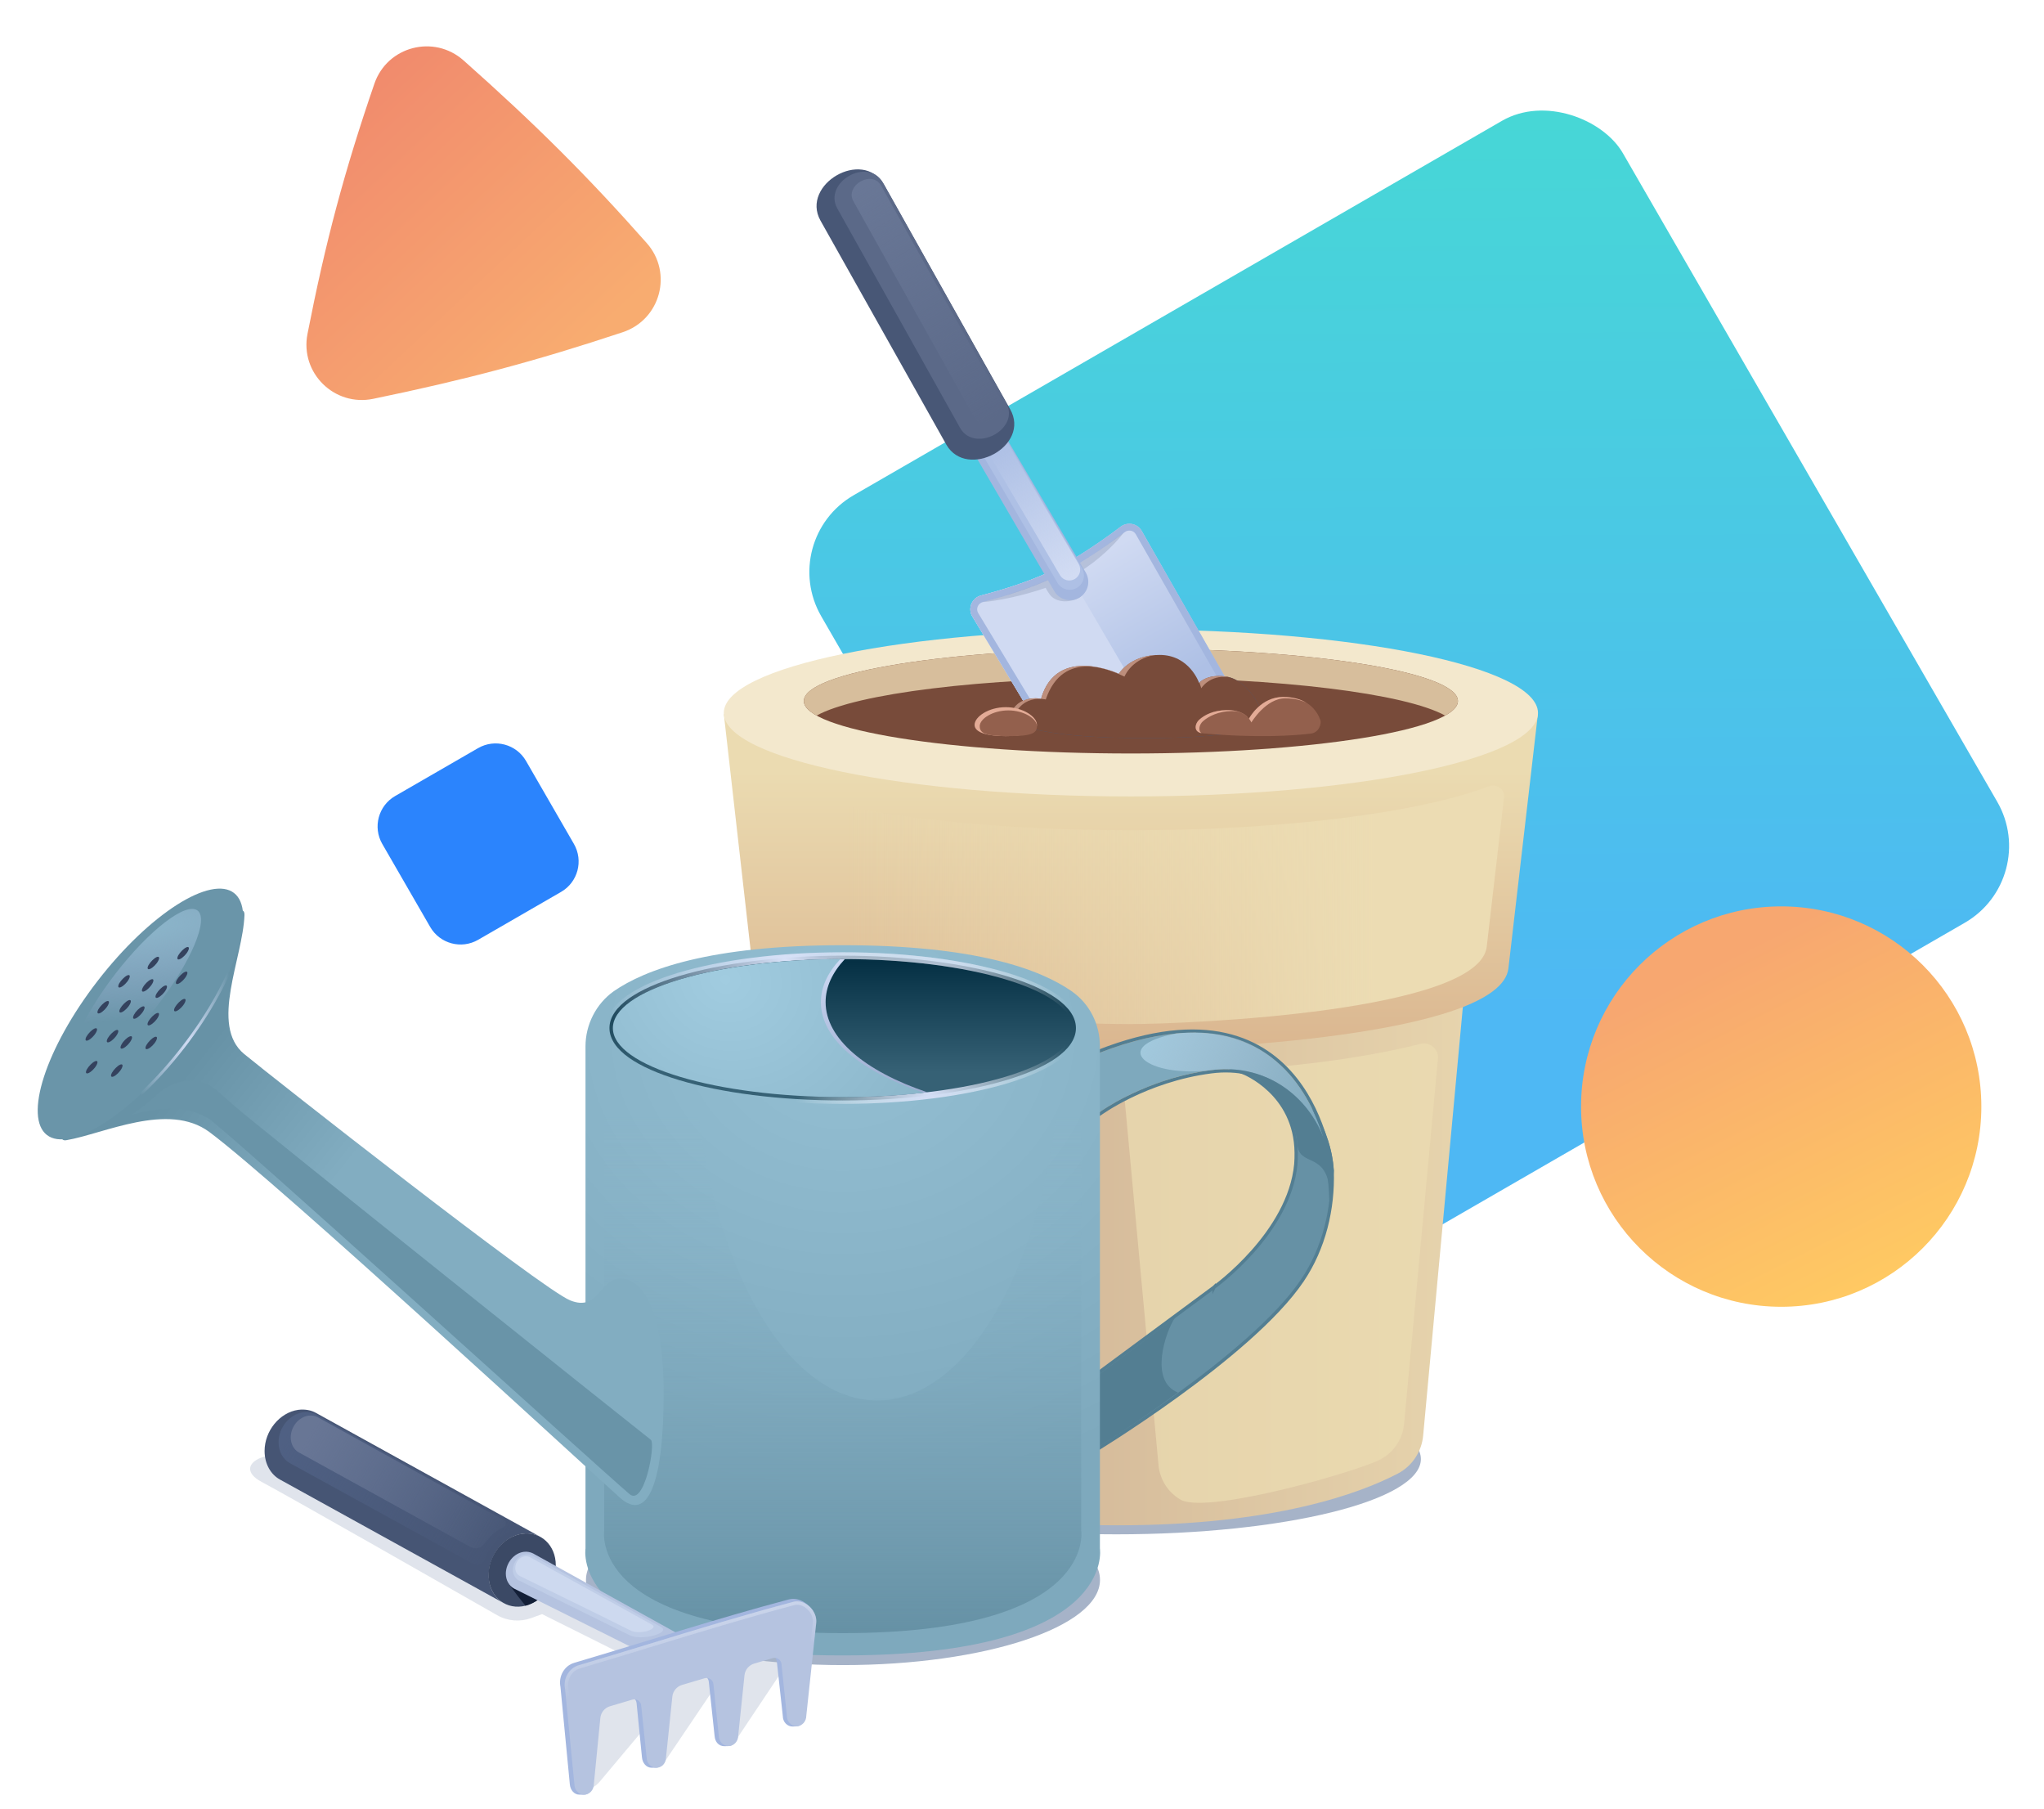 <svg width="600" height="531" viewBox="0 0 600 531" fill="none" xmlns="http://www.w3.org/2000/svg">
<rect x="228.068" y="158.334" width="271.737" height="271.737" rx="26" transform="rotate(-30 228.068 158.334)" fill="url(#paint0_linear)"/>
<path d="M112.221 247.684C109.376 242.755 111.065 236.452 115.993 233.606L140.338 219.551C145.267 216.705 151.57 218.394 154.415 223.323L168.471 247.668C171.316 252.597 169.628 258.899 164.699 261.745L140.354 275.8C135.425 278.646 129.123 276.957 126.277 272.028L112.221 247.684Z" fill="#2B84FD"/>
<path d="M136.087 17.743C127.388 10.022 113.68 13.57 109.898 24.569C101.108 50.136 95.557 70.927 90.262 97.989C88.024 109.429 98.139 119.396 109.555 117.041C136.51 111.481 157.281 105.977 182.809 97.488C193.882 93.806 197.586 80.083 189.853 71.344C172.372 51.59 157.125 36.414 136.087 17.743Z" fill="url(#paint1_linear)"/>
<circle cx="522.858" cy="324.743" r="58.751" fill="url(#paint2_linear)"/>
<g style="mix-blend-mode:multiply">
<g style="mix-blend-mode:multiply" filter="url(#filter0_f)">
<path d="M327.691 450.272C377.065 450.272 417.09 440.381 417.09 428.179C417.09 415.978 377.065 406.087 327.691 406.087C278.317 406.087 238.292 415.978 238.292 428.179C238.292 440.381 278.317 450.272 327.691 450.272Z" fill="#A6B3C8"/>
</g>
<g style="mix-blend-mode:multiply" filter="url(#filter1_f)">
<path d="M247.451 488.648C289.117 488.648 322.895 477.455 322.895 463.648C322.895 449.841 289.117 438.649 247.451 438.649C205.784 438.649 172.007 449.841 172.007 463.648C172.007 477.455 205.784 488.648 247.451 488.648Z" fill="#A6B3C8"/>
</g>
<g opacity="0.35" filter="url(#filter2_f)">
<path d="M194.817 500.48L176.05 522.849C174.636 524.536 172.547 525.51 170.346 525.51L171.682 491.854L186.418 487.313L159.127 473.69L155.959 474.842C152.645 476.047 148.997 475.75 145.934 474.002C130.832 465.385 84.811 439.15 76.742 434.854C67.062 429.7 80.286 422.662 94.303 430.392C108.319 438.121 200.282 483.539 200.282 483.539L234.284 473.318L234.086 483.64L215.765 511.065L215.663 486.575L194.817 517.44V500.48Z" fill="#A6B3C8"/>
</g>
</g>
<path d="M238.163 421.224C238.563 426.024 241.363 430.224 245.563 432.424C256.463 438.124 281.563 447.624 327.963 447.624C374.363 447.624 399.463 438.124 410.363 432.424C414.563 430.224 417.363 425.924 417.763 421.224L430.463 284.124H225.463L238.163 421.224Z" fill="url(#paint3_linear)"/>
<path d="M442.788 284.153C440.514 304.18 351.487 308.099 331.963 308.099C316.377 308.099 223.861 305.724 220.969 284.348L212.474 209.562L451.459 209.39L442.788 284.153Z" fill="url(#paint4_linear)"/>
<path opacity="0.72" d="M333.864 315.055C331.491 315.059 329.62 317.09 329.839 319.453L340.064 429.842C340.439 434.343 343.065 438.281 347.003 440.344C356.297 444.046 399.141 431.579 405.228 428.277C409.167 426.214 411.792 422.182 412.167 417.775L422.089 310.67C422.35 307.854 419.682 305.655 416.94 306.351C390.588 313.04 355.967 315.022 333.864 315.055Z" fill="#ECDCB2"/>
<path d="M331.963 233.724C397.961 233.724 451.463 222.755 451.463 209.224C451.463 195.693 397.961 184.724 331.963 184.724C265.965 184.724 212.463 195.693 212.463 209.224C212.463 222.755 265.965 233.724 331.963 233.724Z" fill="#F3E8CD"/>
<path d="M441.501 234.017C441.775 231.652 439.301 229.868 437.078 230.72C416.995 238.42 377.398 243.658 331.834 243.658C285.334 243.658 245.049 238.203 225.377 230.243C223.125 229.332 220.529 231.13 220.803 233.544L225.852 277.99C228.597 298.282 316.422 300.537 331.217 300.537C349.751 300.537 434.264 296.816 436.423 277.805L441.501 234.017Z" fill="url(#paint5_linear)"/>
<path d="M331.963 221.124C384.983 221.124 427.964 214.229 427.964 205.724C427.964 197.219 384.983 190.324 331.963 190.324C278.943 190.324 235.962 197.219 235.962 205.724C235.962 214.229 278.943 221.124 331.963 221.124Z" fill="#784B3A"/>
<path fill-rule="evenodd" clip-rule="evenodd" d="M239.711 210C251.264 203.576 288.193 198.877 331.963 198.877C375.734 198.877 412.662 203.576 424.215 210C426.656 208.643 427.964 207.208 427.964 205.724C427.964 197.219 384.983 190.324 331.963 190.324C278.943 190.324 235.962 197.219 235.962 205.724C235.962 207.208 237.27 208.643 239.711 210Z" fill="#D7BE9C"/>
<path d="M371.057 210.211C371.057 210.211 367.254 199.471 359.648 198.51C354.09 197.799 352 200.432 352 200.432C352 200.432 349.2 192.199 340.424 192.199C331.648 192.199 328.43 197.758 328.43 197.758C328.43 197.758 310.167 189.107 305.612 205.071C305.612 205.071 298.298 203.483 296.292 211.005C296.292 211.005 300.597 216.814 337.666 216.605C374.693 216.438 371.057 210.211 371.057 210.211Z" fill="#485776"/>
<path d="M356.852 204.837C359.631 204.418 361.123 201.34 359.73 198.899L335.122 155.764C333.879 153.585 330.941 153.053 328.947 154.574C325.437 157.251 319.708 161.363 312.714 165.426C304.962 169.929 294.365 173.1 287.995 174.748C285.321 175.44 283.983 178.54 285.411 180.906L303.221 210.42C304.056 211.805 305.643 212.55 307.241 212.309L356.852 204.837Z" fill="url(#paint6_linear)"/>
<path fill-rule="evenodd" clip-rule="evenodd" d="M312.242 165.697C315.409 171.088 330.346 196.658 336.855 207.849L307.241 212.309C305.643 212.55 304.056 211.805 303.221 210.42L285.411 180.906C283.984 178.54 285.321 175.44 287.996 174.748C294.237 173.133 304.537 170.056 312.242 165.697Z" fill="#D0DAF2"/>
<path fill-rule="evenodd" clip-rule="evenodd" d="M357.993 199.89L333.384 156.755C332.768 155.674 331.236 155.343 330.16 156.164C326.605 158.876 320.805 163.039 313.718 167.156C305.714 171.805 294.889 175.03 288.496 176.684C287.059 177.056 286.418 178.703 287.123 179.872L304.933 209.387C305.351 210.079 306.144 210.452 306.943 210.331L356.554 202.859C357.943 202.65 358.689 201.111 357.993 199.89ZM359.73 198.899C361.123 201.34 359.631 204.418 356.852 204.837L307.241 212.309C305.643 212.55 304.056 211.805 303.221 210.42L285.411 180.906C283.983 178.54 285.321 175.44 287.995 174.748C294.365 173.1 304.962 169.929 312.714 165.426C319.708 161.363 325.437 157.251 328.947 154.574C330.941 153.053 333.879 153.585 335.122 155.764L359.73 198.899Z" fill="#A3B6DF"/>
<path opacity="0.19" d="M312.41 167.854C306.267 171.232 296.885 174.458 288.498 176.697C292.635 176.358 300.131 174.897 306.939 172.511C307.308 173.214 307.659 173.788 308.102 174.411C309.627 176.557 313.006 177.039 316.071 175.765C319.136 174.491 318.472 171.299 317.815 170.028C317.744 169.891 317.664 169.735 317.578 169.566C317.331 169.085 317.031 168.499 316.73 167.944C322.728 164.257 327.336 159.604 329.809 156.384C329.566 156.563 329.31 156.753 329.042 156.952C323.865 160.793 318.553 164.475 312.41 167.854Z" fill="#485776"/>
<path d="M284.565 130.755C285.485 132.289 302.675 161.768 309.485 173.484C310.986 176.078 314.36 176.924 316.946 175.323C319.432 173.729 320.194 170.562 318.692 167.969L292.439 123.535L284.565 130.755Z" fill="#A3B6DF"/>
<path d="M287.191 131.359C287.907 132.555 305.1 161.893 310.405 171.021C311.575 173.042 314.203 173.701 316.218 172.453C318.155 171.212 318.748 168.744 317.578 166.724L294.163 126.973L287.191 131.359Z" fill="#AEC0E5"/>
<path d="M289.318 131.628C289.866 132.543 307.067 161.787 311.13 168.777C312.026 170.324 314.039 170.829 315.581 169.874C317.065 168.923 317.519 167.034 316.623 165.486L294.016 127.32L289.318 131.628Z" fill="url(#paint7_linear)"/>
<path d="M277.831 130.566L240.818 64.688C235.006 54.158 253.19 43.441 259.47 54.14L296.484 120.018C302.727 130.868 283.895 140.897 277.831 130.566Z" fill="#485776"/>
<path d="M281.873 125.658L245.771 61.149C241.596 53.584 254.659 45.885 259.17 53.571L295.273 118.081C299.758 125.875 286.23 133.08 281.873 125.658Z" fill="#5B6988"/>
<path d="M286.247 122.94L250.494 59.038C247.961 54.448 255.888 49.776 258.626 54.44L294.378 118.341C297.1 123.071 288.891 127.443 286.247 122.94Z" fill="url(#paint8_linear)"/>
<path d="M371.057 210.211C371.057 210.211 367.254 199.471 359.648 198.51C354.09 197.799 352 200.432 352 200.432C352 200.432 349.2 192.199 340.424 192.199C331.648 192.199 328.43 197.758 328.43 197.758C328.43 197.758 310.167 189.107 305.612 205.071C305.612 205.071 298.298 203.483 296.292 211.005C296.292 211.005 300.597 216.814 337.666 216.605C374.693 216.438 371.057 210.211 371.057 210.211Z" fill="#784B3A"/>
<path fill-rule="evenodd" clip-rule="evenodd" d="M360.962 198.767C360.53 198.642 360.085 198.548 359.625 198.49C354.733 197.865 352.528 199.829 352.07 200.309C352.467 201.306 352.616 201.982 352.616 201.982C352.616 201.982 355.012 197.997 360.57 198.708C360.702 198.725 360.833 198.744 360.962 198.767ZM339.484 192.2C335.382 192.597 331.718 195.029 330.072 198.559C330.01 198.53 329.941 198.498 329.868 198.463C326.48 196.866 312.157 190.116 306.974 205.272C306.974 205.272 299.008 203.218 297.029 212.431C296.376 211.9 296.213 211.398 296.27 210.986C297.824 203.487 305.589 205.051 305.589 205.051C310.145 189.087 328.407 197.738 328.407 197.738C328.407 197.738 331.4 192.569 339.484 192.2Z" fill="#BD8E7C"/>
<path d="M353.133 215.206C350.126 214.946 350.757 212.311 352.019 211.198C353.615 209.787 356.176 208.414 360.148 208.377C365.233 208.339 366.607 210.901 366.607 210.901C366.607 210.901 369.947 204.516 376.628 204.516C383.904 204.516 386.613 208.636 387.578 211.309C387.987 212.422 387.133 215.021 384.794 215.281C380.043 215.874 368.834 216.654 353.133 215.206Z" fill="#93604D"/>
<path fill-rule="evenodd" clip-rule="evenodd" d="M352.686 215.164C350.195 214.69 350.824 212.27 352.019 211.215C353.615 209.805 356.177 208.432 360.148 208.394C364.248 208.365 365.935 210.024 366.435 210.668C365.598 209.733 364.095 208.657 361.619 208.666C357.647 208.703 354.706 210.256 353.11 211.667C352.139 212.523 351.542 214.28 352.686 215.164ZM366.623 210.888C366.882 210.413 370.217 204.534 376.629 204.534C379.644 204.534 381.875 205.242 383.522 206.261C381.958 205.458 379.937 204.929 377.329 204.929C371.581 204.888 367.327 212.014 367.327 212.014C367.327 212.014 367.125 211.507 366.623 210.888Z" fill="#E3AB96"/>
<path d="M304.387 212.723C304.387 215.105 300.289 216.031 295.234 216.031C290.179 216.031 286.081 215.105 286.081 212.723C286.081 210.34 290.179 207.532 295.234 207.532C300.289 207.532 304.387 210.34 304.387 212.723Z" fill="#E3AB96"/>
<path d="M304.387 213.1C304.387 215.221 302.73 216.031 295.988 216.031C289.369 216.031 287.588 215.221 287.588 213.1C287.588 210.979 291.349 208.479 295.988 208.479C300.627 208.479 304.387 210.979 304.387 213.1Z" fill="#93604D"/>
<path d="M365.169 314.357L365.232 313.876L361.167 313.337L364.994 314.809L364.994 314.809L364.995 314.809L364.996 314.81L365.002 314.812L365.032 314.824C365.059 314.835 365.101 314.852 365.155 314.875C365.264 314.921 365.427 314.992 365.634 315.089C366.05 315.283 366.648 315.581 367.368 315.994C368.808 316.822 370.731 318.109 372.659 319.945C376.51 323.613 380.385 329.469 380.484 338.259C380.484 339.351 380.483 340.423 380.385 341.59C379.449 351.737 373.48 360.765 367.693 367.286C364.805 370.54 361.975 373.156 359.868 374.958C358.814 375.858 357.942 376.555 357.334 377.026C357.03 377.261 356.792 377.44 356.631 377.559C356.55 377.619 356.489 377.664 356.448 377.694L356.401 377.727L356.39 377.735L356.388 377.737L356.387 377.738L356.387 377.737L356.38 377.743L319.88 404.743L319.684 404.888V405.132V425.932V426.792L320.419 426.348L320.169 425.932C320.419 426.348 320.42 426.348 320.42 426.347L320.422 426.346L320.428 426.342L320.454 426.327L320.555 426.265C320.645 426.211 320.777 426.13 320.95 426.024C321.297 425.811 321.807 425.497 322.461 425.089C323.77 424.273 325.655 423.083 327.964 421.586C332.581 418.592 338.895 414.369 345.678 409.45C359.226 399.627 374.717 386.983 382.271 375.804L382.271 375.804C388.7 366.284 391.413 354.707 391.053 343.641L391.053 343.63L391.052 343.62C390.04 330.352 383.595 322.899 377.387 318.777C374.29 316.721 371.259 315.498 369.002 314.788C367.873 314.432 366.935 314.205 366.278 314.066C365.95 313.997 365.691 313.95 365.513 313.92C365.424 313.904 365.355 313.894 365.308 313.887L365.254 313.879L365.239 313.877L365.234 313.876L365.233 313.876C365.233 313.876 365.232 313.876 365.169 314.357Z" fill="#6691A5" stroke="#537E92" stroke-width="0.97" stroke-miterlimit="10"/>
<path d="M365.375 314.396C377.243 320.35 380.305 330.141 380.874 336.082C381.442 342.024 388.357 338.495 390.02 347.272C391.457 332.144 379.663 317.515 365.375 314.396Z" fill="#537E92"/>
<path d="M344.867 386.761L320.169 405.133V425.933C320.169 425.933 329.352 420.713 345.784 408.663C337.157 405.24 342.224 390.657 344.867 386.761Z" fill="#537E92"/>
<path d="M322.569 326.532C322.569 326.532 336.069 316.532 355.569 314.032C375.069 311.532 389.569 326.532 390.569 343.532C390.569 343.532 385.069 284.532 322.569 309.032V326.532Z" fill="#7EA9BD"/>
<path fill-rule="evenodd" clip-rule="evenodd" d="M322.132 327.399C321.805 327.234 321.599 326.899 321.599 326.532V309.032C321.599 308.633 321.843 308.275 322.215 308.129C337.963 301.956 350.228 301.001 359.773 303.141C369.332 305.283 376.062 310.507 380.769 316.495C385.23 322.17 387.877 328.532 389.428 333.628C390.613 336.757 391.337 340.079 391.537 343.475C391.568 344.004 390.733 352.219 390.205 352.259C389.97 346.381 389.443 340.631 387.801 334.967C387.728 334.714 387.652 334.458 387.573 334.199C382.914 322.028 370.853 313.051 355.692 314.995C346.073 316.228 337.925 319.313 332.179 322.093C329.307 323.483 327.04 324.794 325.495 325.755C324.723 326.235 324.131 326.628 323.734 326.899C323.536 327.034 323.387 327.139 323.288 327.21C323.239 327.245 323.202 327.271 323.178 327.288L323.153 327.307L323.147 327.311L323.146 327.312C322.851 327.53 322.459 327.564 322.132 327.399ZM323.539 325.86C322.902 326.286 322.569 326.532 322.569 326.532V309.032C361.913 293.61 378.669 311.276 385.685 326.483C386.888 329.092 387.805 331.628 388.5 333.913C387.561 331.448 386.328 329.108 384.833 326.954C378.704 318.121 368.183 312.415 355.569 314.032C339.132 316.14 326.958 323.576 323.539 325.86Z" fill="#537E92"/>
<path d="M355.569 314.032C375.069 311.532 389.569 326.532 390.569 343.532C390.569 343.532 386 299.126 345.325 303.285C325.156 307.158 336.871 316.429 355.569 314.032Z" fill="url(#paint9_linear)"/>
<path d="M171.869 307.087C171.869 300.687 174.969 294.587 180.169 290.887C189.269 284.587 208.269 277.387 247.369 277.387C286.469 277.387 305.369 284.487 314.569 290.887C319.869 294.587 322.869 300.587 322.869 307.087V454.415C322.869 454.415 328.069 485.815 247.369 485.815C166.669 485.815 171.869 454.415 171.869 454.415L171.869 307.087Z" fill="url(#paint10_radial)"/>
<path fill-rule="evenodd" clip-rule="evenodd" d="M257.526 410.989C287.506 410.989 311.809 360.961 311.809 299.247C311.809 298.291 311.803 297.338 311.792 296.388C315.385 299.928 317.378 304.859 317.378 310.133L317.378 449.169C317.378 449.169 322.2 479.266 247.369 479.266C172.537 479.266 177.359 449.169 177.359 449.169L177.359 310.133C177.359 303.998 180.234 298.152 185.055 294.605C188.959 291.812 194.827 288.834 203.595 286.44C203.362 290.643 203.243 294.916 203.243 299.247C203.243 360.961 227.546 410.989 257.526 410.989Z" fill="url(#paint11_linear)"/>
<path d="M247.369 322.953C266.068 322.953 283.035 320.68 295.361 316.981C301.517 315.133 306.572 312.913 310.11 310.403C313.622 307.911 315.833 304.986 315.833 301.706C315.833 298.426 313.622 295.502 310.11 293.01C306.572 290.499 301.517 288.279 295.361 286.432C283.035 282.733 266.068 280.459 247.369 280.459C228.669 280.459 211.702 282.733 199.377 286.432C193.22 288.279 188.165 290.499 184.627 293.01C181.115 295.502 178.904 298.426 178.904 301.706C178.904 304.986 181.115 307.911 184.627 310.403C188.165 312.913 193.22 315.133 199.377 316.981C211.702 320.68 228.669 322.953 247.369 322.953Z" fill="url(#paint12_linear)"/>
<path d="M247.369 322.953C266.068 322.953 283.035 320.68 295.361 316.981C301.517 315.133 306.572 312.913 310.11 310.403C313.622 307.911 315.833 304.986 315.833 301.706C315.833 298.426 313.622 295.502 310.11 293.01C306.572 290.499 301.517 288.279 295.361 286.432C283.035 282.733 266.068 280.459 247.369 280.459C228.669 280.459 211.702 282.733 199.377 286.432C193.22 288.279 188.165 290.499 184.627 293.01C181.115 295.502 178.904 298.426 178.904 301.706C178.904 304.986 181.115 307.911 184.627 310.403C188.165 312.913 193.22 315.133 199.377 316.981C211.702 320.68 228.669 322.953 247.369 322.953Z" stroke="url(#paint13_radial)" stroke-width="2" stroke-miterlimit="10"/>
<path d="M247.369 322.953C266.068 322.953 283.035 320.68 295.361 316.981C301.517 315.133 306.572 312.913 310.11 310.403C313.622 307.911 315.833 304.986 315.833 301.706C315.833 298.426 313.622 295.502 310.11 293.01C306.572 290.499 301.517 288.279 295.361 286.432C283.035 282.733 266.068 280.459 247.369 280.459C228.669 280.459 211.702 282.733 199.377 286.432C193.22 288.279 188.165 290.499 184.627 293.01C181.115 295.502 178.904 298.426 178.904 301.706C178.904 304.986 181.115 307.911 184.627 310.403C188.165 312.913 193.22 315.133 199.377 316.981C211.702 320.68 228.669 322.953 247.369 322.953Z" stroke="url(#paint14_radial)" stroke-width="2" stroke-miterlimit="10"/>
<path d="M248.009 281.46C244.361 285.354 242.351 289.614 242.351 294.078C242.351 304.844 254.041 314.423 272.202 320.545C264.889 321.376 256.965 321.831 248.69 321.831C211.805 321.831 181.904 312.793 181.904 301.645C181.904 290.565 211.438 281.57 248.009 281.46Z" fill="url(#paint15_linear)"/>
<path fill-rule="evenodd" clip-rule="evenodd" d="M246.681 281.46C242.996 285.366 240.966 289.639 240.966 294.116C240.966 304.915 252.774 314.522 271.12 320.663C263.732 321.497 255.728 321.953 247.369 321.953C210.109 321.953 179.904 312.888 179.904 301.706C179.904 290.593 209.738 281.571 246.681 281.46Z" fill="url(#paint16_radial)"/>
<path d="M182.069 375.215C176.031 375.215 175.769 385.015 167.369 381.615C159.069 378.315 80.069 316.215 71.669 309.315C61.458 300.832 71.314 281.232 71.757 268.532C72.2 255.831 8.428 336.45 19.404 334.619C30.38 332.788 49.369 323.215 61.469 332.215C81.869 347.415 173.589 432.044 181.969 439.515C190.348 446.986 194.81 434.654 194.81 408.912C194.81 383.17 188.106 375.215 182.069 375.215Z" fill="url(#paint17_linear)"/>
<path d="M68.695 262.065C70.343 263.34 71.239 265.515 71.376 268.457C71.513 271.396 70.887 275.042 69.555 279.16C66.89 287.393 61.432 297.426 53.8 307.293C46.168 317.161 37.83 324.966 30.53 329.614C26.879 331.94 23.508 333.462 20.629 334.068C17.748 334.675 15.417 334.355 13.768 333.08C12.12 331.805 11.224 329.629 11.087 326.688C10.95 323.749 11.576 320.103 12.908 315.985C15.572 307.751 21.031 297.719 28.663 287.851C36.295 277.984 44.633 270.178 51.932 265.53C55.583 263.205 58.955 261.683 61.834 261.076C64.715 260.47 67.046 260.79 68.695 262.065Z" fill="#6A95A9" stroke="url(#paint18_radial)" stroke-width="0.822" stroke-miterlimit="10"/>
<path d="M46.137 295.17C56.059 282.341 61.367 269.825 57.992 267.214C54.616 264.603 43.836 272.887 33.914 285.716C23.991 298.545 18.683 311.061 22.059 313.672C25.434 316.282 36.214 307.999 46.137 295.17Z" fill="url(#paint19_radial)"/>
<path d="M44.268 287.464C45.065 287.115 45.264 287.614 44.766 288.56C44.268 289.506 43.222 290.552 42.425 290.901C41.628 291.249 41.429 290.751 41.927 289.805C42.425 288.859 43.471 287.813 44.268 287.464Z" fill="#34425E"/>
<path d="M48.253 289.307C49.05 288.958 49.249 289.456 48.751 290.403C48.253 291.349 47.207 292.395 46.41 292.744C45.613 293.092 45.414 292.594 45.912 291.648C46.459 290.701 47.505 289.656 48.253 289.307Z" fill="#34425E"/>
<path d="M33.958 302.356C34.755 302.007 34.954 302.506 34.456 303.452C33.958 304.398 32.912 305.444 32.115 305.793C31.318 306.141 31.119 305.643 31.617 304.697C32.165 303.751 33.211 302.705 33.958 302.356Z" fill="#34425E"/>
<path d="M27.843 311.466C28.64 311.118 28.839 311.616 28.341 312.562C27.843 313.508 26.797 314.554 26 314.903C25.203 315.251 25.004 314.753 25.502 313.807C26.05 312.861 27.096 311.815 27.843 311.466Z" fill="#34425E"/>
<path d="M27.718 301.857C28.515 301.508 28.714 302.006 28.216 302.953C27.718 303.899 26.672 304.945 25.875 305.294C25.078 305.642 24.879 305.144 25.377 304.198C25.925 303.251 26.971 302.206 27.718 301.857Z" fill="#34425E"/>
<path d="M37.328 286.257C38.125 285.909 38.324 286.407 37.826 287.353C37.328 288.299 36.282 289.345 35.485 289.694C34.688 290.043 34.489 289.545 34.987 288.598C35.535 287.652 36.581 286.606 37.328 286.257Z" fill="#34425E"/>
<path d="M54.242 285.241C55.039 284.892 55.239 285.39 54.741 286.336C54.242 287.283 53.197 288.329 52.4 288.677C51.603 289.026 51.404 288.528 51.902 287.581C52.45 286.635 53.495 285.589 54.242 285.241Z" fill="#34425E"/>
<path d="M31.212 293.87C32.009 293.521 32.209 294.019 31.711 294.966C31.212 295.912 30.167 296.958 29.37 297.307C28.573 297.655 28.374 297.157 28.872 296.211C29.419 295.265 30.465 294.219 31.212 293.87Z" fill="#34425E"/>
<path d="M45.939 280.891C46.736 280.543 46.935 281.041 46.437 281.987C45.939 282.933 44.893 283.979 44.096 284.328C43.299 284.676 43.1 284.178 43.598 283.232C44.146 282.286 45.191 281.24 45.939 280.891Z" fill="#34425E"/>
<path d="M54.674 278.021C55.471 277.672 55.67 278.17 55.172 279.117C54.674 280.063 53.628 281.109 52.831 281.458C52.035 281.806 51.835 281.308 52.333 280.362C52.881 279.415 53.927 278.37 54.674 278.021Z" fill="#34425E"/>
<path d="M53.709 293.248C54.506 292.9 54.705 293.398 54.207 294.344C53.709 295.291 52.663 296.336 51.866 296.685C51.069 297.034 50.87 296.536 51.368 295.589C51.916 294.643 52.962 293.597 53.709 293.248Z" fill="#34425E"/>
<path d="M45.314 304.353C46.111 304.004 46.31 304.502 45.812 305.449C45.314 306.395 44.268 307.441 43.471 307.79C42.675 308.138 42.475 307.64 42.973 306.694C43.521 305.748 44.567 304.702 45.314 304.353Z" fill="#34425E"/>
<path d="M35.206 312.465C36.003 312.116 36.202 312.614 35.704 313.56C35.206 314.507 34.16 315.553 33.363 315.901C32.566 316.25 32.367 315.752 32.865 314.806C33.413 313.859 34.459 312.813 35.206 312.465Z" fill="#34425E"/>
<path d="M37.992 304.199C38.789 303.85 38.989 304.348 38.491 305.295C37.992 306.241 36.947 307.287 36.15 307.636C35.353 307.984 35.154 307.486 35.652 306.54C36.15 305.593 37.196 304.548 37.992 304.199Z" fill="#34425E"/>
<path d="M37.644 293.59C38.441 293.242 38.64 293.74 38.142 294.686C37.644 295.632 36.598 296.678 35.801 297.027C35.004 297.376 34.805 296.877 35.303 295.931C35.851 294.985 36.897 293.939 37.644 293.59Z" fill="#34425E"/>
<path d="M45.912 297.376C46.709 297.027 46.908 297.525 46.41 298.471C45.912 299.418 44.866 300.464 44.069 300.812C43.272 301.161 43.073 300.663 43.571 299.716C44.119 298.77 45.165 297.724 45.912 297.376Z" fill="#34425E"/>
<path d="M41.678 295.433C42.475 295.084 42.674 295.583 42.176 296.529C41.678 297.475 40.632 298.521 39.835 298.87C39.038 299.218 38.839 298.72 39.337 297.774C39.835 296.828 40.881 295.782 41.678 295.433Z" fill="#34425E"/>
<path d="M60.946 328.064C64.983 330.153 175.527 430.603 184.715 438.399C189.17 442.437 192.512 423.641 191.05 422.528C188.214 420.367 75.703 330.57 69.02 324.723C67.315 323.23 65.49 321.625 63.7 320.048C58.542 315.502 50.996 316.598 45.997 321.319C44.092 323.119 41.824 324.944 38.739 327.09C51.548 323.748 56.908 325.976 60.946 328.064Z" fill="#6994A8"/>
<path d="M92.815 414.677C91.323 413.813 89.518 413.5 87.556 413.735C82.062 414.52 77.667 419.935 77.667 425.822C77.667 429.589 79.472 432.728 82.219 434.22L148.022 470.551C145.275 469.06 143.392 465.999 143.47 462.153C143.47 456.267 147.937 450.885 153.352 450.101C155.314 449.865 157.236 450.215 158.728 451.078L92.815 414.677Z" fill="#465574"/>
<path d="M153.275 450.099C158.76 449.315 163.148 453.468 163.148 459.345C163.148 465.222 158.682 470.629 153.275 471.413C147.79 472.196 143.402 468.043 143.402 462.166C143.402 456.289 147.79 450.883 153.275 450.099Z" fill="#3B4965"/>
<path d="M154.242 471.222C154.242 471.222 150.153 466.169 149.211 464.521C148.27 462.872 156.513 468.674 158.229 469.249C157.321 469.961 155.991 470.775 154.242 471.222Z" fill="#131F37"/>
<path d="M88.973 414.459C90.402 414.287 91.716 414.516 92.802 415.144L151.736 447.702C152.211 447.964 151.979 448.887 151.447 448.99C147.524 449.751 143.88 453.17 142.287 457.638C141.819 458.953 140.287 459.716 139.064 459.044L85.087 429.374C83.087 428.289 81.772 426.003 81.772 423.26C81.772 418.973 84.972 415.03 88.973 414.459Z" fill="url(#paint20_linear)"/>
<path d="M90.554 415.447C91.589 415.323 92.54 415.489 93.326 415.944L148.03 446.218C148.808 446.649 148.682 447.825 147.863 448.176C145.511 449.182 144.122 450.551 142.004 453.227C141.083 454.391 139.46 454.741 138.16 454.024L87.741 426.246C86.293 425.46 85.341 423.805 85.341 421.819C85.341 418.716 87.658 415.861 90.554 415.447Z" fill="url(#paint21_linear)"/>
<path d="M156.495 455.885C155.687 455.48 154.744 455.278 153.733 455.413C150.836 455.817 148.545 458.647 148.478 461.746C148.478 463.767 149.421 465.384 150.903 466.193L200.129 490.747C198.984 490.141 198.175 488.794 198.175 487.244C198.175 484.751 200.062 482.461 202.352 482.124C203.161 481.989 203.902 482.124 204.576 482.528L156.495 455.885Z" fill="#B5C3E0"/>
<path d="M156.208 456.503C155.637 456.217 154.971 456.075 154.257 456.17C152.211 456.455 150.593 458.454 150.546 460.643C150.546 462.07 151.212 463.212 152.259 463.783L184.86 479.902C188.338 481.567 196.835 479.323 194.113 477.493L156.208 456.503Z" fill="#C2CFE9" fill-opacity="0.78"/>
<path d="M155.544 456.966C155.111 456.75 154.606 456.642 154.064 456.714C152.513 456.93 151.286 458.446 151.25 460.106C151.25 461.188 151.755 462.054 152.549 462.487C152.549 462.487 182.156 476.961 184.994 478.452C187.833 479.942 193.6 477.986 191.322 476.738C189.043 475.491 155.544 456.966 155.544 456.966Z" fill="#DFE8FA" fill-opacity="0.45"/>
<path d="M229.786 503.601C229.786 505.358 231.103 506.676 232.64 506.676C234.287 506.676 235.495 506.587 235.495 504.94C236.464 495.866 237.731 481.86 238.699 472.787C237.697 471.238 234.903 468.49 231.543 469.381C210.33 475.005 189.612 481.757 168.568 487.981C165.625 488.822 163.889 491.977 164.517 495.038L167.264 523.601C167.406 525.367 168.582 526.676 170.119 526.676C171.766 526.676 172.853 526.905 172.853 525.258L174.866 503.465C175.025 501.845 176.151 500.482 177.712 500.02L184.303 498.071C185.503 497.716 186.73 498.537 186.859 499.782L188.441 515.699C188.589 517.438 189.759 518.773 191.296 518.773C192.943 518.773 194.151 518.93 194.151 517.173L196.002 497.191C196.169 495.58 197.292 494.229 198.846 493.769L205.504 491.8C206.704 491.445 207.931 492.267 208.06 493.511L209.754 509.376C209.884 511.301 211.071 512.45 212.609 512.45C214.146 512.45 215.524 512.501 215.524 510.745L217.182 490.927C217.35 489.315 218.473 487.964 220.026 487.505L225.478 485.892C226.678 485.537 227.905 486.359 228.034 487.603L229.786 503.601Z" fill="#A3B6DF"/>
<path d="M230.973 503.506C230.973 505.263 232.291 506.58 233.828 506.58C235.475 506.58 236.683 505.153 236.683 503.506C237.652 494.433 238.62 485.359 239.589 476.286C239.995 472.739 236.261 469.192 232.902 470.083C211.688 475.707 190.971 482.459 169.926 488.683C166.983 489.524 165.248 492.679 165.875 495.74L168.608 523.599C168.608 525.356 169.926 526.673 171.463 526.673C173.11 526.673 174.318 525.246 174.318 523.599L176.224 504.168C176.383 502.547 177.509 501.184 179.07 500.722L185.661 498.773C186.861 498.418 188.088 499.24 188.218 500.484L189.799 515.694C189.799 517.45 191.117 518.768 192.654 518.768C194.301 518.768 195.509 517.45 195.509 515.694L197.36 497.894C197.528 496.282 198.651 494.931 200.204 494.472L206.862 492.502C208.062 492.148 209.289 492.969 209.419 494.213L210.99 509.325C210.99 511.082 212.308 512.4 213.845 512.4C215.382 512.4 216.7 511.082 216.7 509.325L218.54 491.629C218.708 490.018 219.831 488.667 221.384 488.207L226.836 486.595C228.036 486.24 229.263 487.061 229.393 488.306L230.973 503.506Z" fill="#B5C3E0"/>
<path fill-rule="evenodd" clip-rule="evenodd" d="M231.968 503.403C231.972 503.437 231.973 503.472 231.973 503.506C231.973 504.76 232.891 505.58 233.828 505.58C234.829 505.58 235.683 504.7 235.683 503.506C235.683 503.471 235.685 503.435 235.689 503.4L238.596 476.172C238.755 474.781 238.1 473.304 236.974 472.251C235.847 471.196 234.415 470.716 233.158 471.049C218.942 474.818 204.963 479.09 190.939 483.376C184.051 485.481 177.153 487.589 170.21 489.642L170.201 489.645C167.811 490.328 166.321 492.937 166.854 495.539C166.861 495.573 166.867 495.608 166.87 495.642L169.603 523.501C169.607 523.534 169.608 523.566 169.608 523.599C169.608 524.853 170.526 525.673 171.463 525.673C172.463 525.673 173.318 524.793 173.318 523.599C173.318 523.566 173.319 523.534 173.322 523.501L175.229 504.07C175.428 502.044 176.835 500.341 178.787 499.764L185.377 497.814C187.177 497.282 189.018 498.514 189.212 500.381L190.794 515.59C190.798 515.625 190.799 515.659 190.799 515.694C190.799 516.947 191.717 517.768 192.654 517.768C193.677 517.768 194.509 516.973 194.509 515.694C194.509 515.659 194.511 515.625 194.514 515.59L196.365 497.79C196.575 495.776 197.979 494.087 199.92 493.513L206.578 491.544C208.378 491.011 210.219 492.243 210.413 494.11L211.985 509.222C211.988 509.256 211.99 509.291 211.99 509.325C211.99 510.579 212.908 511.4 213.845 511.4C214.782 511.4 215.7 510.579 215.7 509.325C215.7 509.291 215.702 509.256 215.705 509.222L217.546 491.526C217.755 489.512 219.159 487.823 221.101 487.248L226.552 485.636C228.352 485.103 230.193 486.336 230.387 488.202L231.968 503.403ZM239.589 476.286C239.995 472.739 236.261 469.192 232.902 470.083C218.668 473.857 204.658 478.138 190.623 482.427C183.74 484.53 176.851 486.635 169.926 488.683C166.983 489.524 165.248 492.679 165.875 495.74L168.608 523.599C168.608 525.356 169.926 526.673 171.463 526.673C173.11 526.673 174.318 525.246 174.318 523.599L176.224 504.168C176.383 502.547 177.509 501.184 179.07 500.722L185.661 498.773C186.861 498.418 188.088 499.24 188.218 500.484L189.799 515.694C189.799 517.45 191.117 518.768 192.654 518.768C194.301 518.768 195.509 517.45 195.509 515.694L197.36 497.894C197.528 496.282 198.651 494.931 200.204 494.472L206.862 492.502C208.062 492.148 209.289 492.969 209.419 494.213L210.99 509.325C210.99 511.082 212.308 512.4 213.845 512.4C215.382 512.4 216.7 511.082 216.7 509.325L218.54 491.629C218.708 490.018 219.831 488.667 221.384 488.207L226.836 486.595C228.036 486.24 229.263 487.061 229.393 488.306L230.973 503.506C230.973 505.263 232.291 506.58 233.828 506.58C235.475 506.58 236.683 505.153 236.683 503.506L239.589 476.286Z" fill="url(#paint22_linear)"/>
<defs>
<filter id="filter0_f" x="219.292" y="387.087" width="216.798" height="82.184" filterUnits="userSpaceOnUse" color-interpolation-filters="sRGB">
<feFlood flood-opacity="0" result="BackgroundImageFix"/>
<feBlend mode="normal" in="SourceGraphic" in2="BackgroundImageFix" result="shape"/>
<feGaussianBlur stdDeviation="9.5" result="effect1_foregroundBlur"/>
</filter>
<filter id="filter1_f" x="153.007" y="419.649" width="188.888" height="87.999" filterUnits="userSpaceOnUse" color-interpolation-filters="sRGB">
<feFlood flood-opacity="0" result="BackgroundImageFix"/>
<feBlend mode="normal" in="SourceGraphic" in2="BackgroundImageFix" result="shape"/>
<feGaussianBlur stdDeviation="9.5" result="effect1_foregroundBlur"/>
</filter>
<filter id="filter2_f" x="68.425" y="421.962" width="170.859" height="108.547" filterUnits="userSpaceOnUse" color-interpolation-filters="sRGB">
<feFlood flood-opacity="0" result="BackgroundImageFix"/>
<feBlend mode="normal" in="SourceGraphic" in2="BackgroundImageFix" result="shape"/>
<feGaussianBlur stdDeviation="2.5" result="effect1_foregroundBlur"/>
</filter>
<linearGradient id="paint0_linear" x1="330.723" y1="378.185" x2="461.239" y2="149.479" gradientUnits="userSpaceOnUse">
<stop stop-color="#4EB8F4"/>
<stop offset="1" stop-color="#47D7D6"/>
</linearGradient>
<linearGradient id="paint1_linear" x1="99.261" y1="-21.586" x2="194.519" y2="80.13" gradientUnits="userSpaceOnUse">
<stop stop-color="#EE7E6C"/>
<stop offset="1" stop-color="#F8AC70"/>
</linearGradient>
<linearGradient id="paint2_linear" x1="504.966" y1="281.524" x2="553.926" y2="378.12" gradientUnits="userSpaceOnUse">
<stop stop-color="#F7A770"/>
<stop offset="1" stop-color="#FFCA62"/>
</linearGradient>
<linearGradient id="paint3_linear" x1="466.867" y1="419.695" x2="233.098" y2="419.695" gradientUnits="userSpaceOnUse">
<stop stop-color="#ECDCB3"/>
<stop offset="1" stop-color="#C9A98D"/>
</linearGradient>
<linearGradient id="paint4_linear" x1="331.963" y1="226.399" x2="331.963" y2="343.633" gradientUnits="userSpaceOnUse">
<stop stop-color="#EBDBB1"/>
<stop offset="1" stop-color="#D3A681"/>
</linearGradient>
<linearGradient id="paint5_linear" x1="403.514" y1="277.242" x2="248.849" y2="277.242" gradientUnits="userSpaceOnUse">
<stop stop-color="#ECDCB3"/>
<stop offset="1" stop-color="#ECDCB3" stop-opacity="0"/>
</linearGradient>
<linearGradient id="paint6_linear" x1="311.186" y1="169.654" x2="333.183" y2="207.445" gradientUnits="userSpaceOnUse">
<stop stop-color="#D0DAF2"/>
<stop offset="1" stop-color="#AEC0E5"/>
</linearGradient>
<linearGradient id="paint7_linear" x1="293.087" y1="131.771" x2="315.635" y2="168.698" gradientUnits="userSpaceOnUse">
<stop stop-color="#D2DCF3" stop-opacity="0"/>
<stop offset="1" stop-color="#D2DCF3"/>
</linearGradient>
<linearGradient id="paint8_linear" x1="253.903" y1="54.589" x2="293.566" y2="121.868" gradientUnits="userSpaceOnUse">
<stop stop-color="#697796"/>
<stop offset="1" stop-color="#697796" stop-opacity="0"/>
</linearGradient>
<linearGradient id="paint9_linear" x1="326.514" y1="304.058" x2="388.206" y2="332.485" gradientUnits="userSpaceOnUse">
<stop stop-color="#A3CEE2"/>
<stop offset="1" stop-color="#C3D0E4" stop-opacity="0"/>
</linearGradient>
<radialGradient id="paint10_radial" cx="0" cy="0" r="1" gradientUnits="userSpaceOnUse" gradientTransform="translate(247.369 303.979) scale(156.903 134.251)">
<stop stop-color="#94BFD3"/>
<stop offset="1" stop-color="#7EA9BD"/>
</radialGradient>
<linearGradient id="paint11_linear" x1="247.369" y1="327.485" x2="247.369" y2="479.266" gradientUnits="userSpaceOnUse">
<stop stop-color="#8EB9CD" stop-opacity="0"/>
<stop offset="1" stop-color="#6691A5"/>
</linearGradient>
<linearGradient id="paint12_linear" x1="247.369" y1="281.459" x2="247.369" y2="314.578" gradientUnits="userSpaceOnUse">
<stop stop-color="#042F43"/>
<stop offset="1" stop-color="#366175"/>
</linearGradient>
<radialGradient id="paint13_radial" cx="0" cy="0" r="1" gradientUnits="userSpaceOnUse" gradientTransform="translate(230.38 281.625) rotate(-0.789) scale(60.116 31.455)">
<stop stop-color="#D9E2F8"/>
<stop offset="1" stop-color="#D9E2F8" stop-opacity="0"/>
</radialGradient>
<radialGradient id="paint14_radial" cx="0" cy="0" r="1" gradientUnits="userSpaceOnUse" gradientTransform="translate(272.597 320.57) rotate(-172.235) scale(38.471 128.187)">
<stop stop-color="#D4DEF6"/>
<stop offset="1" stop-color="white" stop-opacity="0"/>
</radialGradient>
<linearGradient id="paint15_linear" x1="227.053" y1="281.46" x2="227.053" y2="321.831" gradientUnits="userSpaceOnUse">
<stop stop-color="#CEDAF4"/>
<stop offset="1" stop-color="#9BACD0"/>
</linearGradient>
<radialGradient id="paint16_radial" cx="0" cy="0" r="1" gradientUnits="userSpaceOnUse" gradientTransform="translate(212.944 287.403) rotate(25.682) scale(100.522 90.458)">
<stop stop-color="#A1CCE0"/>
<stop offset="1" stop-color="#80ABBF"/>
</radialGradient>
<linearGradient id="paint17_linear" x1="55.97" y1="313.117" x2="193.576" y2="422.849" gradientUnits="userSpaceOnUse">
<stop stop-color="#6792A6"/>
<stop offset="0.307" stop-color="#82ADC1"/>
<stop offset="1" stop-color="#82ADC1"/>
</linearGradient>
<radialGradient id="paint18_radial" cx="0" cy="0" r="1" gradientUnits="userSpaceOnUse" gradientTransform="translate(55.087 306.59) rotate(-151.621) scale(8.722 24.241)">
<stop stop-color="#D4DEF6"/>
<stop offset="1" stop-color="#D4DEF6" stop-opacity="0"/>
</radialGradient>
<radialGradient id="paint19_radial" cx="0" cy="0" r="1" gradientUnits="userSpaceOnUse" gradientTransform="translate(39.807 271.908) rotate(84.688) scale(27.222 103.441)">
<stop stop-color="#8BB6CA"/>
<stop offset="1" stop-color="#A2B3D7" stop-opacity="0"/>
</radialGradient>
<linearGradient id="paint20_linear" x1="85.108" y1="419.136" x2="149.851" y2="454.984" gradientUnits="userSpaceOnUse">
<stop stop-color="#4F6083"/>
<stop offset="1" stop-color="#4F6083" stop-opacity="0"/>
</linearGradient>
<linearGradient id="paint21_linear" x1="90.701" y1="420.928" x2="149.636" y2="455.199" gradientUnits="userSpaceOnUse">
<stop stop-color="#687695"/>
<stop offset="1" stop-color="#687695" stop-opacity="0"/>
</linearGradient>
<linearGradient id="paint22_linear" x1="217.704" y1="467.318" x2="221.836" y2="486.342" gradientUnits="userSpaceOnUse">
<stop stop-color="#D3DCEF"/>
<stop offset="1" stop-color="#D3DCEF" stop-opacity="0"/>
</linearGradient>
</defs>
</svg>
